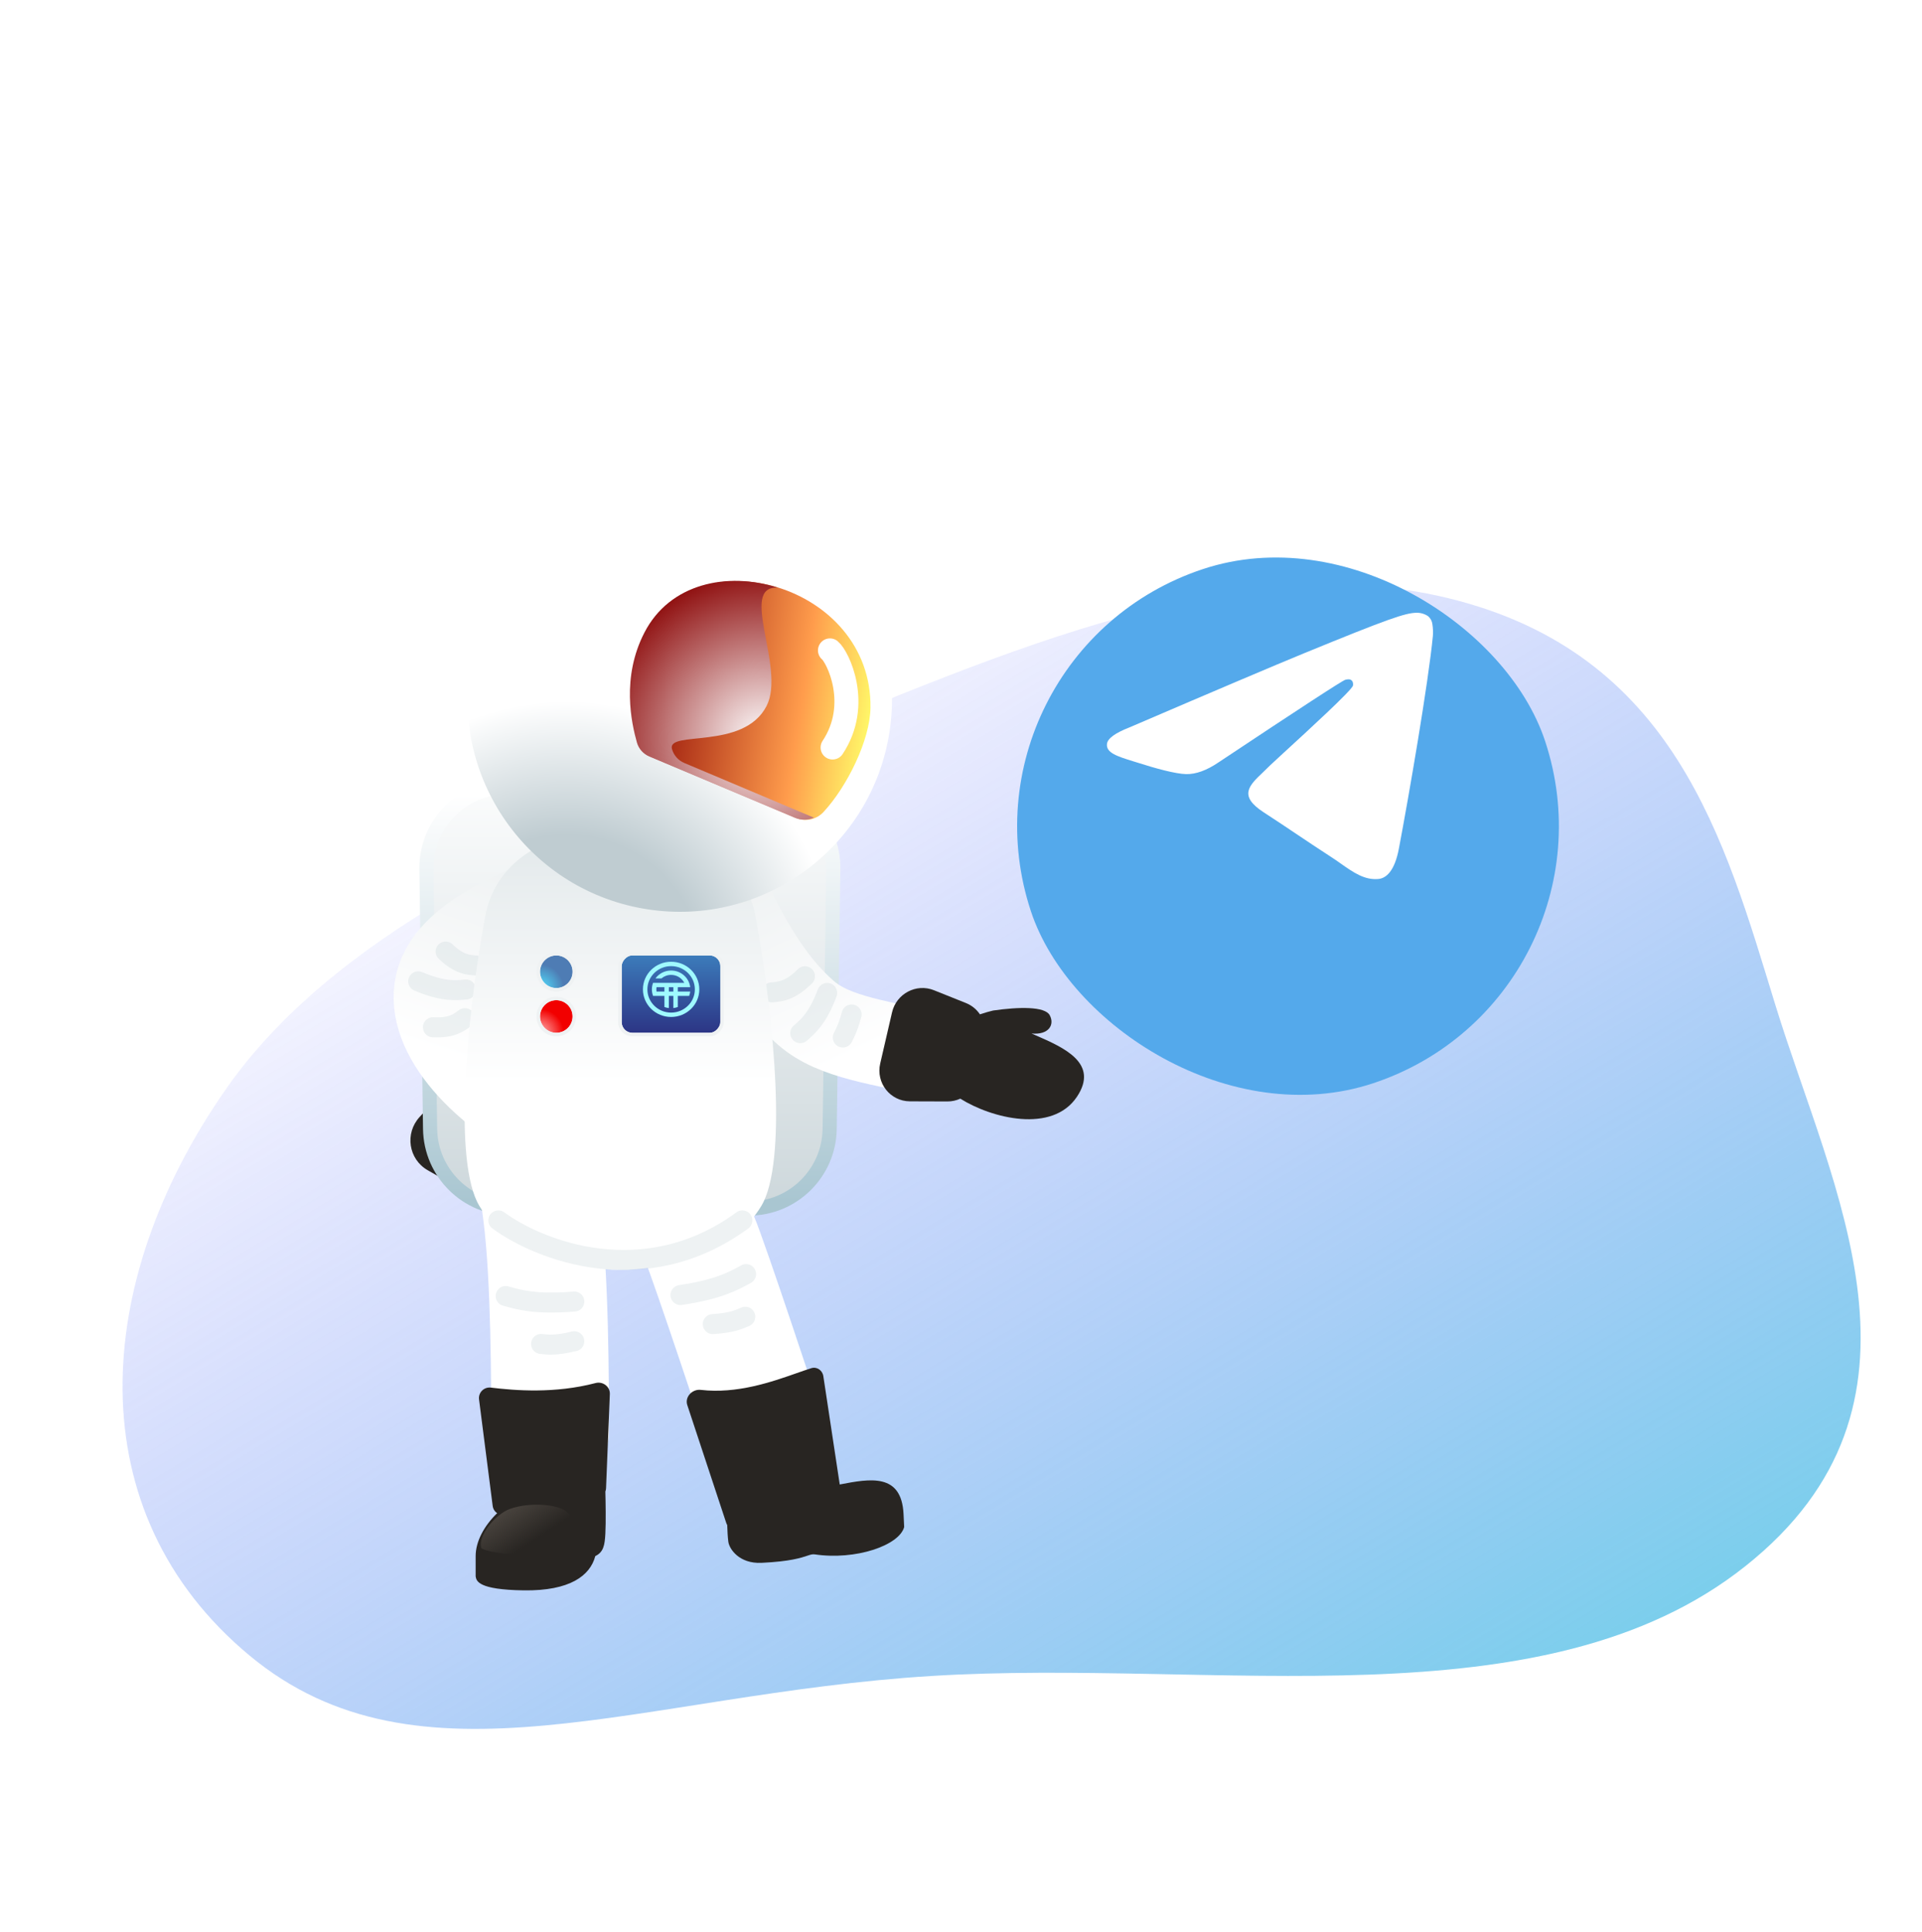 <svg width="556" height="559" viewBox="0 0 556 559" fill="none" xmlns="http://www.w3.org/2000/svg">
<path d="M344.394 15.329C341.97 16.319 337.124 18.364 329.86 21.467C328.682 21.925 328.062 22.377 328.006 22.817C327.913 23.559 328.863 23.852 330.156 24.252L330.701 24.42C331.972 24.826 333.685 25.3 334.573 25.318C335.382 25.336 336.283 25.013 337.276 24.341C344.064 19.849 347.568 17.58 347.786 17.531C347.942 17.494 348.16 17.451 348.303 17.58C348.449 17.705 348.434 17.946 348.418 18.01C348.325 18.404 344.596 21.8 342.668 23.559C342.067 24.109 341.64 24.497 341.553 24.585C341.361 24.778 341.166 24.967 340.967 25.153C339.784 26.271 338.899 27.108 341.014 28.476C342.033 29.135 342.849 29.676 343.662 30.219C344.546 30.812 345.431 31.401 346.577 32.14C346.867 32.324 347.147 32.522 347.418 32.711C348.449 33.432 349.381 34.079 350.524 33.976C351.19 33.914 351.879 33.304 352.228 31.471C353.053 27.144 354.676 17.772 355.05 13.909C355.073 13.588 355.059 13.265 355.009 12.947C354.98 12.69 354.853 12.454 354.654 12.284C354.371 12.093 354.033 11.993 353.689 12C352.754 12.016 351.312 12.507 344.394 15.329Z" fill="white"/>
<path d="M308.571 69.151L308.571 69.151C307.333 69.438 306.401 69.756 305.758 70.096C305.101 70.444 304.823 70.773 304.748 71.041C304.673 71.312 304.701 71.537 304.807 71.751C304.92 71.98 305.133 72.218 305.465 72.475C306.137 72.994 307.165 73.49 308.423 74.095L308.571 69.151ZM308.571 69.151L308.584 69.148M308.571 69.151L308.584 69.148M345.7 65.65C345.607 65.657 345.499 65.694 345.426 65.72C345.332 65.753 345.211 65.799 345.066 65.857C344.776 65.974 344.374 66.146 343.861 66.371C342.835 66.823 341.354 67.494 339.421 68.385C335.555 70.168 329.87 72.833 322.369 76.382L322.369 76.382L322.365 76.384C320.208 77.43 318.392 77.784 316.885 77.528L316.885 77.528C316.044 77.386 314.809 76.961 313.457 76.407C312.114 75.858 310.687 75.196 309.474 74.599L309.47 74.597L308.424 74.095L308.233 74.471L308.241 74.475L309.288 74.976C311.726 76.176 315.033 77.643 316.815 77.943C318.44 78.219 320.348 77.83 322.549 76.762C337.551 69.666 345.281 66.104 345.735 66.069C346.059 66.041 346.511 66.019 346.761 66.321M345.7 65.65C345.701 65.65 345.702 65.65 345.703 65.65L345.735 66.069L345.698 65.65C345.699 65.65 345.699 65.65 345.7 65.65ZM345.7 65.65C345.863 65.636 346.101 65.618 346.34 65.656C346.583 65.693 346.869 65.794 347.082 66.049M347.082 66.049C347.081 66.048 347.08 66.047 347.079 66.046L346.761 66.321M347.082 66.049C347.083 66.05 347.084 66.052 347.085 66.053L346.761 66.321M347.082 66.049C347.301 66.305 347.349 66.615 347.349 66.839C347.349 67.063 347.302 67.269 347.255 67.384L331.085 78.523M346.761 66.321C347.018 66.618 346.915 67.103 346.865 67.228C346.564 67.986 338.335 73.579 333.869 76.615L333.636 76.774C333.38 76.948 333.139 77.112 332.914 77.265C331.926 77.938 331.249 78.398 331.085 78.523M331.085 78.523C330.641 78.857 330.192 79.183 329.737 79.501M331.085 78.523L346.366 99.794C344.216 99.676 342.646 98.219 340.759 96.427L340.759 96.427C340.706 96.377 340.654 96.327 340.601 96.277C340.162 95.861 339.702 95.424 339.223 95.009C337.14 93.174 335.537 91.72 333.934 90.258L333.933 90.258C332.458 88.914 330.975 87.576 329.119 85.935L329.119 85.935C327.21 84.249 326.953 83.216 327.223 82.461C327.371 82.047 327.698 81.639 328.19 81.2C328.68 80.762 329.295 80.328 329.979 79.846M329.737 79.501L329.979 79.845C329.979 79.845 329.979 79.845 329.979 79.846M329.737 79.501L329.978 79.846C329.979 79.846 329.979 79.846 329.979 79.846M329.737 79.501L329.979 79.846M308.584 69.148C324.132 65.009 334.495 62.297 339.665 61.01C347.05 59.174 351.495 58.116 354.328 57.547C357.168 56.977 358.343 56.91 359.211 57.023L359.213 57.023C359.814 57.099 360.376 57.357 360.822 57.761C361.094 58.081 361.235 58.487 361.222 58.902L361.221 58.911L361.221 58.919C361.226 59.546 361.161 60.17 361.027 60.782C359.127 68.484 353.074 86.978 350.123 95.505L350.123 95.505M308.584 69.148L350.123 95.505M350.123 95.505C348.889 99.073 347.428 99.852 346.367 99.794L350.123 95.505ZM359.266 56.606L359.266 56.606L359.266 56.606ZM333.872 77.121L333.636 76.774L333.872 77.122L333.872 77.121Z" stroke="white" stroke-width="0.841"/>
<path d="M269.245 7.434C273.809 9.574 282.931 13.983 296.6 20.663C298.82 21.659 299.968 22.591 300.035 23.447C300.145 24.892 298.292 25.371 295.77 26.025L294.707 26.299C292.227 26.967 288.89 27.724 287.183 27.677C285.625 27.637 283.925 26.927 282.079 25.534C269.456 16.21 262.934 11.494 262.52 11.379C262.224 11.293 261.809 11.191 261.522 11.425C261.229 11.654 261.236 12.122 261.26 12.248C261.403 13.019 268.25 19.937 271.79 23.52C272.894 24.64 273.678 25.43 273.837 25.609C274.188 26 274.546 26.384 274.909 26.763C277.079 29.036 278.701 30.737 274.508 33.188C272.489 34.37 270.871 35.34 269.257 36.316C267.502 37.38 265.747 38.439 263.475 39.762C262.901 40.09 262.344 40.448 261.805 40.789C259.756 42.088 257.906 43.254 255.719 42.947C254.444 42.767 253.178 41.521 252.679 37.943C251.498 29.492 249.257 11.205 248.9 3.695C248.886 3.071 248.943 2.448 249.068 1.837C249.149 1.343 249.414 0.897 249.813 0.588C250.375 0.243 251.034 0.082 251.695 0.128C253.489 0.245 256.214 1.33 269.245 7.434Z" fill="white" fill-opacity="0.3"/>
<path fill-rule="evenodd" clip-rule="evenodd" d="M513.586 290.746C530.065 344.345 563.832 406.244 504.89 453.072C446.452 499.501 351.698 479.706 269.288 484.837C185.202 490.071 121.241 519.75 72.115 478.855C22.44 437.502 26.302 371.048 65.352 315.066C95.985 271.149 155.078 243.554 216.709 218.78C282.863 192.187 355.238 157.592 418.779 172.995C484.526 188.933 498.898 242.975 513.586 290.746Z" fill="url(#paint0_linear)"/>
<path d="M121.388 323.118C117.032 327.867 118.174 335.359 123.736 338.531L134.277 344.542C135.569 345.279 136.967 345.699 138.377 345.823C144.075 356.386 158.75 370.376 171.575 363.909C183.297 357.998 175.723 347.923 169.739 339.964C169.448 339.576 169.16 339.193 168.879 338.816C173.563 342.064 176.873 339.98 176.924 336.533C176.972 333.283 169.631 329.282 161.697 326.19C160.564 325.864 159.072 325.492 157.373 325.167C157.225 323.234 156.511 321.34 155.232 319.743L148.237 311.005C144.389 306.198 137.093 305.993 132.892 310.573L121.388 323.118Z" fill="#282522"/>
<path d="M146.759 227.704H217.667C230.715 227.704 241.241 238.379 241.059 251.426L240.007 326.552C239.828 339.344 229.408 349.619 216.615 349.619H147.811C135.018 349.619 124.598 339.344 124.419 326.552L123.367 251.426C123.185 238.379 133.711 227.704 146.759 227.704Z" fill="url(#paint1_linear)" stroke="url(#paint2_linear)" stroke-width="4.094"/>
<g filter="url(#filter0_d)">
<path d="M209.628 256.77C217.805 274.09 224.784 284.376 233.169 291.672C241.554 298.968 254.861 300.135 272.301 304.375" stroke="url(#paint3_linear)" stroke-width="24.518" stroke-linecap="round"/>
<path d="M231.503 297.508C233.716 295.579 236.475 293.339 239.294 285.873" stroke="#C7D2D7" stroke-opacity="0.3" stroke-width="5.789" stroke-linecap="round"/>
<path d="M223.291 285.712C225.66 285.489 228.572 285.341 232.86 281.049" stroke="#C7D2D7" stroke-opacity="0.3" stroke-width="5.789" stroke-linecap="round"/>
<path d="M243.815 298.769C244.47 297.513 245.28 296.025 246.359 292.105" stroke="#C7D2D7" stroke-opacity="0.3" stroke-width="5.789" stroke-linecap="round"/>
</g>
<path d="M254.629 307.656C253.334 313.259 257.513 318.576 263.226 318.595L274.055 318.63C275.381 318.635 276.652 318.347 277.802 317.823C286.869 323.523 304.414 327.939 311.533 317.281C318.039 307.538 307.729 303.042 299.584 299.49C299.187 299.317 298.795 299.146 298.411 298.977C303.476 299.441 305.131 296.368 303.656 293.668C302.265 291.123 294.806 291.242 287.285 292.327C286.262 292.572 284.939 292.939 283.477 293.433C282.512 291.997 281.126 290.84 279.431 290.161L270.158 286.449C265.057 284.407 259.3 287.454 258.051 292.857L254.629 307.656Z" fill="#282522"/>
<g filter="url(#filter1_d)">
<path d="M169.729 255.286C169.729 255.286 138.222 263.464 128.967 277.664C119.712 291.863 134.517 310.057 152.324 320.77" stroke="url(#paint4_linear)" stroke-width="24.518" stroke-linecap="round"/>
<path d="M134.78 284.881C131.861 285.15 128.342 285.598 120.979 282.523" stroke="#C7D2D7" stroke-opacity="0.3" stroke-width="5.789" stroke-linecap="round"/>
<path d="M137.638 277.932C135.498 277.773 132.871 277.692 128.91 273.908" stroke="#C7D2D7" stroke-opacity="0.3" stroke-width="5.789" stroke-linecap="round"/>
<path d="M134.476 293.181C132.749 294.454 130.702 296.103 125.233 295.811" stroke="#C7D2D7" stroke-opacity="0.3" stroke-width="5.789" stroke-linecap="round"/>
</g>
<g filter="url(#filter2_d)">
<path d="M169.122 240.559C155.17 240.559 142.896 249.887 140.377 263.61C134.698 294.546 131.2 334.987 138.652 347.458C146.834 361.149 165.156 365.312 176.839 365.911V365.94C177.64 365.978 178.517 365.996 179.456 365.989C180.395 365.996 181.271 365.978 182.072 365.94V365.911C193.755 365.312 212.078 361.149 220.26 347.458C227.712 334.987 224.213 294.546 218.535 263.61C216.016 249.887 203.742 240.559 189.79 240.559H169.122Z" fill="url(#paint5_linear)"/>
<g filter="url(#filter3_d)">
<rect width="28.525" height="22.372" rx="3.065" transform="matrix(-1 0 0 1 208.373 273.67)" fill="url(#paint6_linear)"/>
<rect x="0.511" y="-0.511" width="29.547" height="23.394" rx="3.575" transform="matrix(-1 0 0 1 209.395 273.67)" stroke="#EFF2F3" stroke-width="1.022"/>
</g>
<path d="M197.917 282.947H197.951C197.245 281.588 195.803 280.656 194.139 280.656C193.065 280.656 192.085 281.044 191.334 281.683H191.308H189.604C190.613 280.297 192.268 279.393 194.139 279.393C196.994 279.393 199.346 281.498 199.666 284.21L196.074 284.21V285.473H199.667L199.665 285.483C199.613 285.918 199.508 286.338 199.358 286.736H196.074V289.951C195.665 290.1 195.233 290.203 194.785 290.254V286.737H193.495V290.254C193.046 290.203 192.614 290.1 192.205 289.952V286.736H188.921C188.698 286.146 188.576 285.508 188.576 284.842C188.576 284.175 188.698 283.537 188.921 282.947H189.685H197.917V282.947ZM193.494 285.473H194.784V284.21H193.494V285.473ZM189.913 285.473H192.204V284.21H189.913C189.881 284.416 189.865 284.627 189.865 284.842C189.865 285.056 189.881 285.267 189.913 285.473Z" fill="#9FF9FF"/>
<path d="M194.143 276.854C198.649 276.854 202.301 280.43 202.301 284.842C202.301 289.253 198.649 292.829 194.143 292.829C189.638 292.829 185.986 289.253 185.986 284.842C185.986 280.43 189.638 276.854 194.143 276.854ZM194.143 291.564C197.935 291.564 201.009 288.554 201.009 284.842C201.009 281.129 197.935 278.119 194.143 278.119C190.352 278.119 187.278 281.129 187.278 284.842C187.278 288.554 190.352 291.564 194.143 291.564Z" fill="#9FF9FF"/>
<g filter="url(#filter4_d)">
<circle r="4.716" transform="matrix(-1 0 0 1 160.929 278.386)" fill="url(#paint7_radial)"/>
<circle r="5.226" transform="matrix(-1 0 0 1 160.929 278.386)" stroke="#EFF2F3" stroke-width="1.022"/>
</g>
<g filter="url(#filter5_d)">
<circle r="4.716" transform="matrix(-1 0 0 1 160.929 291.327)" fill="url(#paint8_radial)"/>
<circle r="5.226" transform="matrix(-1 0 0 1 160.929 291.327)" stroke="#EFF2F3" stroke-width="1.022"/>
</g>
<path d="M173.618 347.438L171.445 330.551L137.671 334.897L139.844 351.784L173.618 347.438ZM142.105 412.749C142.105 422.152 149.728 429.775 159.131 429.775C168.534 429.775 176.157 422.152 176.157 412.749H142.105ZM139.844 351.784C142.073 369.107 142.105 399.089 142.105 412.749H176.157C176.157 399.918 176.189 367.418 173.618 347.438L139.844 351.784Z" fill="white"/>
<path d="M186.778 363.779L180.071 348.129L211.37 334.715L218.077 350.365L186.778 363.779ZM237.247 406.29C240.194 415.22 235.345 424.848 226.416 427.795C217.486 430.743 207.858 425.894 204.911 416.964L237.247 406.29ZM218.077 350.365C219.826 354.446 224.791 369.034 228.94 381.369C231.105 387.807 233.181 394.035 234.715 398.652C235.483 400.961 236.115 402.869 236.555 404.2C236.776 404.866 236.948 405.387 237.066 405.743C237.125 405.921 237.17 406.057 237.2 406.149C237.215 406.195 237.227 406.23 237.235 406.254C237.239 406.266 237.241 406.275 237.243 406.281C237.244 406.284 237.245 406.286 237.246 406.288C237.246 406.288 237.246 406.289 237.246 406.29C237.247 406.29 237.247 406.29 221.079 411.627C204.911 416.964 204.911 416.964 204.91 416.964C204.91 416.964 204.91 416.963 204.91 416.962C204.91 416.961 204.909 416.959 204.908 416.956C204.906 416.951 204.903 416.942 204.9 416.931C204.892 416.908 204.881 416.874 204.866 416.829C204.836 416.739 204.792 416.605 204.734 416.43C204.618 416.079 204.447 415.562 204.228 414.902C203.791 413.581 203.163 411.685 202.4 409.39C200.874 404.797 198.812 398.611 196.664 392.226C192.187 378.915 187.826 366.226 186.778 363.779L218.077 350.365Z" fill="white"/>
<path d="M144.161 351.679C155.896 360.316 186.443 372.409 214.751 351.679" stroke="#C7D2D7" stroke-opacity="0.3" stroke-width="5.789" stroke-linecap="round"/>
<path d="M146.279 373.555C150.175 374.639 154.824 376.065 166.148 375.152" stroke="#C7D2D7" stroke-opacity="0.3" stroke-width="5.789" stroke-linecap="round"/>
<path d="M215.835 367.209C212.286 369.148 208.082 371.591 196.845 373.271" stroke="#C7D2D7" stroke-opacity="0.3" stroke-width="5.789" stroke-linecap="round"/>
<path d="M156.52 387.422C158.466 387.636 160.798 387.955 166.136 386.637" stroke="#C7D2D7" stroke-opacity="0.3" stroke-width="5.789" stroke-linecap="round"/>
<path d="M215.603 379.548C213.811 380.335 211.681 381.338 206.193 381.679" stroke="#C7D2D7" stroke-opacity="0.3" stroke-width="5.789" stroke-linecap="round"/>
</g>
<g filter="url(#filter6_d)">
<path d="M187.315 261.686C153.803 256.535 130.811 225.192 135.962 191.68C141.114 158.167 172.457 135.176 205.969 140.327C239.481 145.478 262.473 176.821 257.322 210.333C252.171 243.846 220.828 266.837 187.315 261.686Z" fill="url(#paint9_radial)"/>
<path d="M230.227 235.239C232.987 236.409 236.195 235.742 238.233 233.53C245.084 226.135 251.704 212.701 251.815 203.36C252.277 167.488 201.283 153.604 186.774 181.726C180.101 194.697 183.034 207.943 184.619 213.528C185.132 215.305 186.436 216.789 188.148 217.508L230.227 235.239Z" fill="url(#paint10_linear)"/>
<g style="mix-blend-mode:multiply">
<path d="M186.42 181.631C193.743 167.394 210.421 163.953 225.022 168.641C213.487 167.986 227.409 191.907 221.747 202.879C215.074 215.85 192.824 209.738 194.403 215.364C194.916 217.141 196.22 218.625 197.932 219.344L235.458 235.174C233.725 235.943 231.693 235.962 229.866 235.184L187.787 217.453C186.076 216.734 184.772 215.25 184.258 213.474C182.68 207.848 179.7 194.636 186.42 181.631Z" fill="url(#paint11_radial)"/>
</g>
<path d="M240.092 186.784C242.336 188.597 249.152 202.395 240.853 214.876" stroke="white" stroke-width="6.942" stroke-linecap="round"/>
</g>
<path fill-rule="evenodd" clip-rule="evenodd" d="M230.469 397.224C223.256 399.757 213.221 403.28 202.709 402.066C200.254 401.782 198.045 404.112 198.82 406.458L210.078 440.524C210.152 440.747 210.249 440.963 210.373 441.159C210.425 442.869 210.523 444.779 210.697 446.022C210.989 448.115 213.847 452.406 220.305 452.098C228.584 451.702 231.761 450.64 233.54 450.045C234.463 449.736 235.009 449.554 235.696 449.655C247.507 451.405 260.128 447.077 261.56 441.743L261.382 438.021C260.812 426.071 251.728 427.733 242.921 429.435L238.177 398.104C237.92 396.406 236.323 395.279 234.685 395.792C233.424 396.187 232.011 396.683 230.469 397.224Z" fill="#282522"/>
<path fill-rule="evenodd" clip-rule="evenodd" d="M141.992 401.408C149.127 402.263 160.441 403.186 172.3 400.086C174.388 399.54 176.504 401.116 176.417 403.272L175.32 430.497C175.306 430.832 175.241 431.161 175.121 431.465C175.197 434.245 175.3 440.417 175.118 443.696C174.934 447.016 174.59 448.998 172.207 450.151C170.731 455.78 164.909 460.247 151.536 460.063C138.294 459.88 137.836 457.347 137.604 456.066C137.602 456.054 137.6 456.041 137.597 456.029C137.597 457.105 137.597 457.435 137.597 450.151C137.597 445.951 140.004 441.423 143.823 437.722C143.103 437.276 142.634 436.497 142.523 435.631L138.578 404.831C138.324 402.847 140.006 401.17 141.992 401.408Z" fill="#282522"/>
<path d="M164.34 447.866C157.119 451.474 141.17 449.369 139.252 447.866C138.04 444.336 143.436 437.937 147.538 436.491C153.657 434.334 162.177 435.22 164.34 437.71C165.153 438.646 171.561 444.257 164.34 447.866Z" fill="url(#paint12_linear)"/>
<g filter="url(#filter7_dii)">
<rect x="274" y="166.268" width="156.68" height="156.68" rx="78.34" transform="rotate(-18.327 274 166.268)" fill="#54A9EB"/>
</g>
<path d="M377.36 188.928C368.912 192.395 352.015 199.566 326.692 210.439C322.587 212.045 320.426 213.629 320.231 215.17C319.905 217.77 323.217 218.798 327.724 220.2L329.624 220.788C334.054 222.212 340.027 223.871 343.122 223.935C345.945 223.999 349.083 222.865 352.547 220.51C376.209 204.767 388.425 196.815 389.185 196.644C389.728 196.515 390.488 196.366 390.988 196.815C391.498 197.254 391.444 198.099 391.389 198.324C391.064 199.705 378.066 211.606 371.344 217.77C369.248 219.697 367.76 221.056 367.456 221.366C366.787 222.041 366.106 222.704 365.415 223.357C361.289 227.274 358.205 230.206 365.578 235.001C369.129 237.313 371.974 239.207 374.808 241.112C377.892 243.188 380.976 245.254 384.972 247.844C385.982 248.486 386.959 249.182 387.904 249.845C391.498 252.371 394.745 254.64 398.73 254.276C401.054 254.062 403.454 251.921 404.67 245.5C407.548 230.335 413.205 197.489 414.508 183.951C414.588 182.826 414.54 181.695 414.367 180.58C414.265 179.68 413.823 178.851 413.129 178.257C412.141 177.585 410.963 177.237 409.763 177.262C406.505 177.316 401.477 179.039 377.36 188.928Z" fill="white"/>
<path d="M250.249 136.799C266.833 132.067 286.257 116.486 285.62 97.264C285.36 89.51 281.582 82.184 274.339 78.513C265.187 73.866 258.935 82.231 263.532 91.015C271.08 105.444 293.018 111.517 307.299 107.663C315.552 105.436 322.161 99.31 322.847 90.414" stroke="white" stroke-width="1.043" stroke-miterlimit="10" stroke-dasharray="2.61 2.61"/>
<defs>
<filter id="filter0_d" x="191.777" y="223.049" width="102.26" height="116.24" filterUnits="userSpaceOnUse" color-interpolation-filters="sRGB">
<feFlood flood-opacity="0" result="BackgroundImageFix"/>
<feColorMatrix in="SourceAlpha" type="matrix" values="0 0 0 0 0 0 0 0 0 0 0 0 0 0 0 0 0 0 127 0" result="hardAlpha"/>
<feOffset dy="1.362"/>
<feGaussianBlur stdDeviation="0.681"/>
<feComposite in2="hardAlpha" operator="out"/>
<feColorMatrix type="matrix" values="0 0 0 0 0 0 0 0 0 0 0 0 0 0 0 0 0 0 0.25 0"/>
<feBlend mode="normal" in2="BackgroundImageFix" result="effect1_dropShadow"/>
<feBlend mode="normal" in="SourceGraphic" in2="effect1_dropShadow" result="shape"/>
</filter>
<filter id="filter1_d" x="92.638" y="227.294" width="94.064" height="112.916" filterUnits="userSpaceOnUse" color-interpolation-filters="sRGB">
<feFlood flood-opacity="0" result="BackgroundImageFix"/>
<feColorMatrix in="SourceAlpha" type="matrix" values="0 0 0 0 0 0 0 0 0 0 0 0 0 0 0 0 0 0 127 0" result="hardAlpha"/>
<feOffset dy="1.362"/>
<feGaussianBlur stdDeviation="0.681"/>
<feComposite in2="hardAlpha" operator="out"/>
<feColorMatrix type="matrix" values="0 0 0 0 0 0 0 0 0 0 0 0 0 0 0 0 0 0 0.25 0"/>
<feBlend mode="normal" in2="BackgroundImageFix" result="effect1_dropShadow"/>
<feBlend mode="normal" in="SourceGraphic" in2="effect1_dropShadow" result="shape"/>
</filter>
<filter id="filter2_d" x="132.866" y="240.337" width="106.924" height="192.395" filterUnits="userSpaceOnUse" color-interpolation-filters="sRGB">
<feFlood flood-opacity="0" result="BackgroundImageFix"/>
<feColorMatrix in="SourceAlpha" type="matrix" values="0 0 0 0 0 0 0 0 0 0 0 0 0 0 0 0 0 0 127 0" result="hardAlpha"/>
<feOffset dy="1.362"/>
<feGaussianBlur stdDeviation="0.681"/>
<feComposite in2="hardAlpha" operator="out"/>
<feColorMatrix type="matrix" values="0 0 0 0 0 0 0 0 0 0 0 0 0 0 0 0 0 0 0.25 0"/>
<feBlend mode="normal" in2="BackgroundImageFix" result="effect1_dropShadow"/>
<feBlend mode="normal" in="SourceGraphic" in2="effect1_dropShadow" result="shape"/>
</filter>
<filter id="filter3_d" x="177.465" y="272.648" width="33.292" height="27.14" filterUnits="userSpaceOnUse" color-interpolation-filters="sRGB">
<feFlood flood-opacity="0" result="BackgroundImageFix"/>
<feColorMatrix in="SourceAlpha" type="matrix" values="0 0 0 0 0 0 0 0 0 0 0 0 0 0 0 0 0 0 127 0" result="hardAlpha"/>
<feOffset dy="1.362"/>
<feGaussianBlur stdDeviation="0.681"/>
<feComposite in2="hardAlpha" operator="out"/>
<feColorMatrix type="matrix" values="0 0 0 0 0 0 0 0 0 0 0 0 0 0 0 0 0 0 0.25 0"/>
<feBlend mode="normal" in2="BackgroundImageFix" result="effect1_dropShadow"/>
<feBlend mode="normal" in="SourceGraphic" in2="effect1_dropShadow" result="shape"/>
</filter>
<filter id="filter4_d" x="153.83" y="272.648" width="14.199" height="14.199" filterUnits="userSpaceOnUse" color-interpolation-filters="sRGB">
<feFlood flood-opacity="0" result="BackgroundImageFix"/>
<feColorMatrix in="SourceAlpha" type="matrix" values="0 0 0 0 0 0 0 0 0 0 0 0 0 0 0 0 0 0 127 0" result="hardAlpha"/>
<feOffset dy="1.362"/>
<feGaussianBlur stdDeviation="0.681"/>
<feComposite in2="hardAlpha" operator="out"/>
<feColorMatrix type="matrix" values="0 0 0 0 0 0 0 0 0 0 0 0 0 0 0 0 0 0 0.25 0"/>
<feBlend mode="normal" in2="BackgroundImageFix" result="effect1_dropShadow"/>
<feBlend mode="normal" in="SourceGraphic" in2="effect1_dropShadow" result="shape"/>
</filter>
<filter id="filter5_d" x="153.83" y="285.589" width="14.199" height="14.199" filterUnits="userSpaceOnUse" color-interpolation-filters="sRGB">
<feFlood flood-opacity="0" result="BackgroundImageFix"/>
<feColorMatrix in="SourceAlpha" type="matrix" values="0 0 0 0 0 0 0 0 0 0 0 0 0 0 0 0 0 0 127 0" result="hardAlpha"/>
<feOffset dy="1.362"/>
<feGaussianBlur stdDeviation="0.681"/>
<feComposite in2="hardAlpha" operator="out"/>
<feColorMatrix type="matrix" values="0 0 0 0 0 0 0 0 0 0 0 0 0 0 0 0 0 0 0.25 0"/>
<feBlend mode="normal" in2="BackgroundImageFix" result="effect1_dropShadow"/>
<feBlend mode="normal" in="SourceGraphic" in2="effect1_dropShadow" result="shape"/>
</filter>
<filter id="filter6_d" x="125.273" y="131" width="142.737" height="142.737" filterUnits="userSpaceOnUse" color-interpolation-filters="sRGB">
<feFlood flood-opacity="0" result="BackgroundImageFix"/>
<feColorMatrix in="SourceAlpha" type="matrix" values="0 0 0 0 0 0 0 0 0 0 0 0 0 0 0 0 0 0 127 0" result="hardAlpha"/>
<feOffset dy="1.362"/>
<feGaussianBlur stdDeviation="0.681"/>
<feComposite in2="hardAlpha" operator="out"/>
<feColorMatrix type="matrix" values="0 0 0 0 0 0 0 0 0 0 0 0 0 0 0 0 0 0 0.25 0"/>
<feBlend mode="normal" in2="BackgroundImageFix" result="effect1_dropShadow"/>
<feBlend mode="normal" in="SourceGraphic" in2="effect1_dropShadow" result="shape"/>
</filter>
<filter id="filter7_dii" x="227.595" y="93.995" width="290.008" height="290.008" filterUnits="userSpaceOnUse" color-interpolation-filters="sRGB">
<feFlood flood-opacity="0" result="BackgroundImageFix"/>
<feColorMatrix in="SourceAlpha" type="matrix" values="0 0 0 0 0 0 0 0 0 0 0 0 0 0 0 0 0 0 127 0" result="hardAlpha"/>
<feOffset dx="-0.401" dy="22.998"/>
<feGaussianBlur stdDeviation="23.002"/>
<feColorMatrix type="matrix" values="0 0 0 0 0.066 0 0 0 0 0.133 0 0 0 0 0.184 0 0 0 0.398 0"/>
<feBlend mode="normal" in2="BackgroundImageFix" result="effect1_dropShadow"/>
<feBlend mode="normal" in="SourceGraphic" in2="effect1_dropShadow" result="shape"/>
<feColorMatrix in="SourceAlpha" type="matrix" values="0 0 0 0 0 0 0 0 0 0 0 0 0 0 0 0 0 0 127 0" result="hardAlpha"/>
<feOffset dx="-0.165" dy="9.455"/>
<feGaussianBlur stdDeviation="4.728"/>
<feComposite in2="hardAlpha" operator="arithmetic" k2="-1" k3="1"/>
<feColorMatrix type="matrix" values="0 0 0 0 0.36 0 0 0 0 0.725 0 0 0 0 1 0 0 0 1 0"/>
<feBlend mode="normal" in2="shape" result="effect2_innerShadow"/>
<feColorMatrix in="SourceAlpha" type="matrix" values="0 0 0 0 0 0 0 0 0 0 0 0 0 0 0 0 0 0 127 0" result="hardAlpha"/>
<feOffset dx="0.165" dy="-9.455"/>
<feGaussianBlur stdDeviation="4.728"/>
<feComposite in2="hardAlpha" operator="arithmetic" k2="-1" k3="1"/>
<feColorMatrix type="matrix" values="0 0 0 0 0.291 0 0 0 0 0.585 0 0 0 0 0.814 0 0 0 1 0"/>
<feBlend mode="normal" in2="effect2_innerShadow" result="effect3_innerShadow"/>
</filter>
<linearGradient id="paint0_linear" x1="834.862" y1="536.119" x2="503.325" y2="-14.656" gradientUnits="userSpaceOnUse">
<stop stop-color="#20F5CF"/>
<stop offset="1" stop-color="#4440FF" stop-opacity="0"/>
</linearGradient>
<linearGradient id="paint1_linear" x1="176.902" y1="384.334" x2="176.902" y2="205.576" gradientUnits="userSpaceOnUse">
<stop stop-color="#C0CDD2"/>
<stop offset="0.936" stop-color="white"/>
</linearGradient>
<linearGradient id="paint2_linear" x1="182.213" y1="229.751" x2="182.213" y2="347.572" gradientUnits="userSpaceOnUse">
<stop stop-color="white"/>
<stop offset="1" stop-color="#A9C6D1"/>
</linearGradient>
<linearGradient id="paint3_linear" x1="229.584" y1="247.266" x2="254.753" y2="300.581" gradientUnits="userSpaceOnUse">
<stop stop-color="#EFF2F3"/>
<stop offset="1" stop-color="white"/>
</linearGradient>
<linearGradient id="paint4_linear" x1="148.721" y1="248.412" x2="130.578" y2="304.508" gradientUnits="userSpaceOnUse">
<stop stop-color="#EFF2F3"/>
<stop offset="1" stop-color="white"/>
</linearGradient>
<linearGradient id="paint5_linear" x1="179.456" y1="240.559" x2="179.456" y2="365.991" gradientUnits="userSpaceOnUse">
<stop stop-color="#E3E9EB"/>
<stop offset="0.567" stop-color="white"/>
</linearGradient>
<linearGradient id="paint6_linear" x1="14.263" y1="-28.548" x2="14.263" y2="22.372" gradientUnits="userSpaceOnUse">
<stop stop-color="#50D5FF"/>
<stop offset="1" stop-color="#2C3585"/>
</linearGradient>
<radialGradient id="paint7_radial" cx="0" cy="0" r="1" gradientUnits="userSpaceOnUse" gradientTransform="translate(4.716 4.716) rotate(90) scale(6.872)">
<stop stop-color="#51E0FF"/>
<stop offset="1" stop-color="#4E7CB4"/>
</radialGradient>
<radialGradient id="paint8_radial" cx="0" cy="0" r="1" gradientUnits="userSpaceOnUse" gradientTransform="translate(4.716 4.716) rotate(90) scale(6.872)">
<stop stop-color="#FFB3B3"/>
<stop offset="1" stop-color="#F20000"/>
</radialGradient>
<radialGradient id="paint9_radial" cx="0" cy="0" r="1" gradientUnits="userSpaceOnUse" gradientTransform="translate(164.272 279.348) rotate(-171.262) scale(102.638)">
<stop offset="0.381" stop-color="#BFCCD1"/>
<stop offset="0.758" stop-color="white"/>
</radialGradient>
<linearGradient id="paint10_linear" x1="251.691" y1="205.484" x2="182.764" y2="194.889" gradientUnits="userSpaceOnUse">
<stop stop-color="#FFF668"/>
<stop offset="0.29" stop-color="#FF9C4C"/>
<stop offset="1" stop-color="#880000"/>
</linearGradient>
<radialGradient id="paint11_radial" cx="0" cy="0" r="1" gradientUnits="userSpaceOnUse" gradientTransform="translate(220.745 212.374) rotate(-171.262) scale(54.888)">
<stop stop-color="white"/>
<stop offset="0.939" stop-color="#880000"/>
</radialGradient>
<linearGradient id="paint12_linear" x1="150.063" y1="430.932" x2="158.09" y2="443.249" gradientUnits="userSpaceOnUse">
<stop stop-color="#504A44"/>
<stop offset="1" stop-color="#504A44" stop-opacity="0"/>
</linearGradient>
</defs>
</svg>
